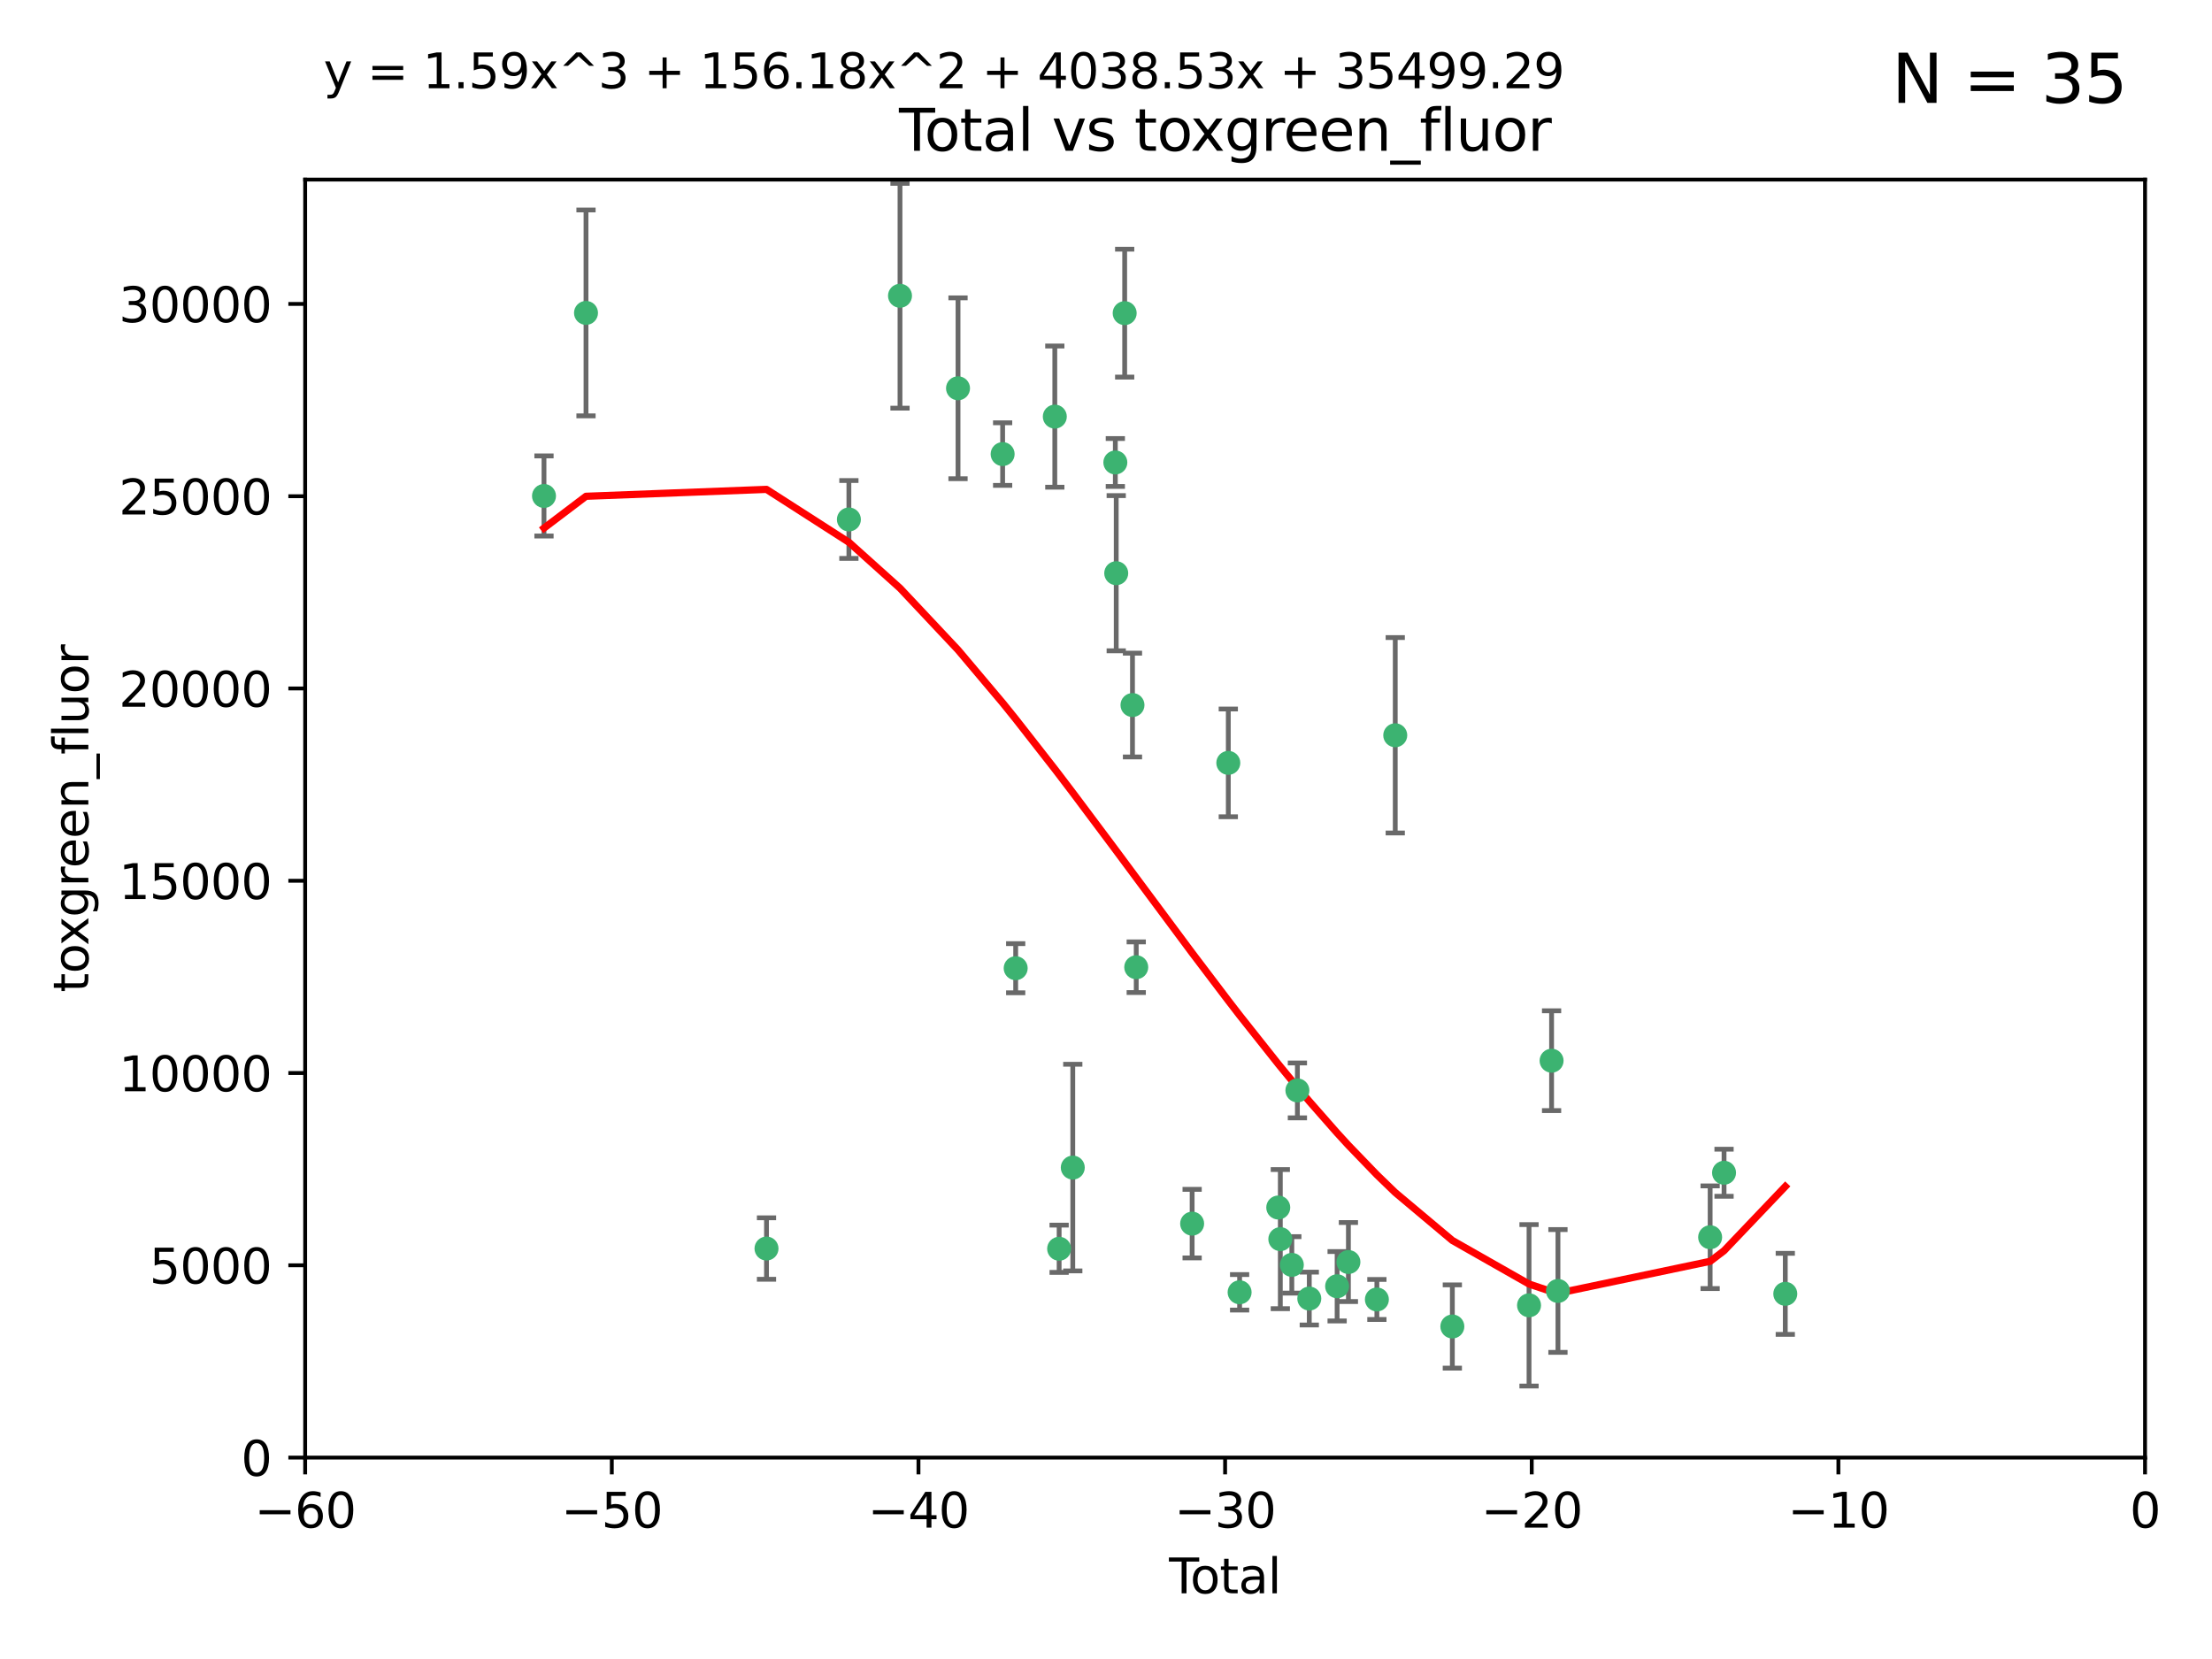 <?xml version="1.0" encoding="utf-8" standalone="no"?>
<!DOCTYPE svg PUBLIC "-//W3C//DTD SVG 1.1//EN"
  "http://www.w3.org/Graphics/SVG/1.1/DTD/svg11.dtd">
<svg xmlns:xlink="http://www.w3.org/1999/xlink" width="460.8pt" height="345.6pt" viewBox="0 0 460.8 345.6" xmlns="http://www.w3.org/2000/svg" version="1.1">
 <defs>
  <style type="text/css">*{stroke-linejoin: round; stroke-linecap: butt}</style>
 </defs>
 <g id="figure_1">
  <g id="patch_1">
   <path d="M 0 345.6 
L 460.8 345.6 
L 460.8 0 
L 0 0 
z
" style="fill: #ffffff"/>
  </g>
  <g id="axes_1">
   <g id="patch_2">
    <path d="M 63.571 303.64 
L 446.85 303.64 
L 446.85 37.411 
L 63.571 37.411 
z
" style="fill: #ffffff"/>
   </g>
   <g id="PathCollection_1">
    <defs>
     <path id="ma58ee7ece5" d="M 0 1.118 
C 0.297 1.118 0.581 1 0.791 0.791 
C 1 0.581 1.118 0.297 1.118 0 
C 1.118 -0.297 1 -0.581 0.791 -0.791 
C 0.581 -1 0.297 -1.118 0 -1.118 
C -0.297 -1.118 -0.581 -1 -0.791 -0.791 
C -1 -0.581 -1.118 -0.297 -1.118 0 
C -1.118 0.297 -1 0.581 -0.791 0.791 
C -0.581 1 -0.297 1.118 0 1.118 
z
" style="stroke: #3cb371"/>
    </defs>
    <g clip-path="url(#p5276a5c601)">
     <use xlink:href="#ma58ee7ece5" x="113.324" y="103.319" style="fill: #3cb371; stroke: #3cb371"/>
     <use xlink:href="#ma58ee7ece5" x="122.075" y="65.184" style="fill: #3cb371; stroke: #3cb371"/>
     <use xlink:href="#ma58ee7ece5" x="159.676" y="260.094" style="fill: #3cb371; stroke: #3cb371"/>
     <use xlink:href="#ma58ee7ece5" x="176.84" y="108.214" style="fill: #3cb371; stroke: #3cb371"/>
     <use xlink:href="#ma58ee7ece5" x="187.487" y="61.614" style="fill: #3cb371; stroke: #3cb371"/>
     <use xlink:href="#ma58ee7ece5" x="199.574" y="80.887" style="fill: #3cb371; stroke: #3cb371"/>
     <use xlink:href="#ma58ee7ece5" x="208.867" y="94.593" style="fill: #3cb371; stroke: #3cb371"/>
     <use xlink:href="#ma58ee7ece5" x="211.585" y="201.695" style="fill: #3cb371; stroke: #3cb371"/>
     <use xlink:href="#ma58ee7ece5" x="219.736" y="86.787" style="fill: #3cb371; stroke: #3cb371"/>
     <use xlink:href="#ma58ee7ece5" x="220.638" y="260.14" style="fill: #3cb371; stroke: #3cb371"/>
     <use xlink:href="#ma58ee7ece5" x="223.48" y="243.228" style="fill: #3cb371; stroke: #3cb371"/>
     <use xlink:href="#ma58ee7ece5" x="232.345" y="96.341" style="fill: #3cb371; stroke: #3cb371"/>
     <use xlink:href="#ma58ee7ece5" x="232.53" y="119.409" style="fill: #3cb371; stroke: #3cb371"/>
     <use xlink:href="#ma58ee7ece5" x="234.291" y="65.233" style="fill: #3cb371; stroke: #3cb371"/>
     <use xlink:href="#ma58ee7ece5" x="235.917" y="146.874" style="fill: #3cb371; stroke: #3cb371"/>
     <use xlink:href="#ma58ee7ece5" x="236.699" y="201.487" style="fill: #3cb371; stroke: #3cb371"/>
     <use xlink:href="#ma58ee7ece5" x="248.343" y="254.906" style="fill: #3cb371; stroke: #3cb371"/>
     <use xlink:href="#ma58ee7ece5" x="255.878" y="158.921" style="fill: #3cb371; stroke: #3cb371"/>
     <use xlink:href="#ma58ee7ece5" x="258.233" y="269.209" style="fill: #3cb371; stroke: #3cb371"/>
     <use xlink:href="#ma58ee7ece5" x="266.284" y="251.547" style="fill: #3cb371; stroke: #3cb371"/>
     <use xlink:href="#ma58ee7ece5" x="266.715" y="258.133" style="fill: #3cb371; stroke: #3cb371"/>
     <use xlink:href="#ma58ee7ece5" x="269.11" y="263.497" style="fill: #3cb371; stroke: #3cb371"/>
     <use xlink:href="#ma58ee7ece5" x="270.272" y="227.152" style="fill: #3cb371; stroke: #3cb371"/>
     <use xlink:href="#ma58ee7ece5" x="272.749" y="270.514" style="fill: #3cb371; stroke: #3cb371"/>
     <use xlink:href="#ma58ee7ece5" x="278.547" y="267.951" style="fill: #3cb371; stroke: #3cb371"/>
     <use xlink:href="#ma58ee7ece5" x="280.898" y="262.903" style="fill: #3cb371; stroke: #3cb371"/>
     <use xlink:href="#ma58ee7ece5" x="286.83" y="270.703" style="fill: #3cb371; stroke: #3cb371"/>
     <use xlink:href="#ma58ee7ece5" x="290.656" y="153.171" style="fill: #3cb371; stroke: #3cb371"/>
     <use xlink:href="#ma58ee7ece5" x="302.549" y="276.333" style="fill: #3cb371; stroke: #3cb371"/>
     <use xlink:href="#ma58ee7ece5" x="318.526" y="271.92" style="fill: #3cb371; stroke: #3cb371"/>
     <use xlink:href="#ma58ee7ece5" x="323.223" y="220.964" style="fill: #3cb371; stroke: #3cb371"/>
     <use xlink:href="#ma58ee7ece5" x="324.55" y="268.93" style="fill: #3cb371; stroke: #3cb371"/>
     <use xlink:href="#ma58ee7ece5" x="356.254" y="257.738" style="fill: #3cb371; stroke: #3cb371"/>
     <use xlink:href="#ma58ee7ece5" x="359.15" y="244.305" style="fill: #3cb371; stroke: #3cb371"/>
     <use xlink:href="#ma58ee7ece5" x="371.908" y="269.529" style="fill: #3cb371; stroke: #3cb371"/>
    </g>
   </g>
   <g id="matplotlib.axis_1">
    <g id="xtick_1">
     <g id="line2d_1">
      <defs>
       <path id="me56bef4220" d="M 0 0 
L 0 3.5 
" style="stroke: #000000; stroke-width: 0.8"/>
      </defs>
      <g>
       <use xlink:href="#me56bef4220" x="63.571" y="303.64" style="stroke: #000000; stroke-width: 0.8"/>
      </g>
     </g>
     <g id="text_1">
      <!-- −60 -->
      <g transform="translate(53.019 318.238)scale(0.1 -0.1)">
       <defs>
        <path id="DejaVuSans-2212" d="M 678 2272 
L 4684 2272 
L 4684 1741 
L 678 1741 
L 678 2272 
z
" transform="scale(0.016)"/>
        <path id="DejaVuSans-36" d="M 2113 2584 
Q 1688 2584 1439 2293 
Q 1191 2003 1191 1497 
Q 1191 994 1439 701 
Q 1688 409 2113 409 
Q 2538 409 2786 701 
Q 3034 994 3034 1497 
Q 3034 2003 2786 2293 
Q 2538 2584 2113 2584 
z
M 3366 4563 
L 3366 3988 
Q 3128 4100 2886 4159 
Q 2644 4219 2406 4219 
Q 1781 4219 1451 3797 
Q 1122 3375 1075 2522 
Q 1259 2794 1537 2939 
Q 1816 3084 2150 3084 
Q 2853 3084 3261 2657 
Q 3669 2231 3669 1497 
Q 3669 778 3244 343 
Q 2819 -91 2113 -91 
Q 1303 -91 875 529 
Q 447 1150 447 2328 
Q 447 3434 972 4092 
Q 1497 4750 2381 4750 
Q 2619 4750 2861 4703 
Q 3103 4656 3366 4563 
z
" transform="scale(0.016)"/>
        <path id="DejaVuSans-30" d="M 2034 4250 
Q 1547 4250 1301 3770 
Q 1056 3291 1056 2328 
Q 1056 1369 1301 889 
Q 1547 409 2034 409 
Q 2525 409 2770 889 
Q 3016 1369 3016 2328 
Q 3016 3291 2770 3770 
Q 2525 4250 2034 4250 
z
M 2034 4750 
Q 2819 4750 3233 4129 
Q 3647 3509 3647 2328 
Q 3647 1150 3233 529 
Q 2819 -91 2034 -91 
Q 1250 -91 836 529 
Q 422 1150 422 2328 
Q 422 3509 836 4129 
Q 1250 4750 2034 4750 
z
" transform="scale(0.016)"/>
       </defs>
       <use xlink:href="#DejaVuSans-2212"/>
       <use xlink:href="#DejaVuSans-36" x="83.789"/>
       <use xlink:href="#DejaVuSans-30" x="147.412"/>
      </g>
     </g>
    </g>
    <g id="xtick_2">
     <g id="line2d_2">
      <g>
       <use xlink:href="#me56bef4220" x="127.451" y="303.64" style="stroke: #000000; stroke-width: 0.8"/>
      </g>
     </g>
     <g id="text_2">
      <!-- −50 -->
      <g transform="translate(116.899 318.238)scale(0.1 -0.1)">
       <defs>
        <path id="DejaVuSans-35" d="M 691 4666 
L 3169 4666 
L 3169 4134 
L 1269 4134 
L 1269 2991 
Q 1406 3038 1543 3061 
Q 1681 3084 1819 3084 
Q 2600 3084 3056 2656 
Q 3513 2228 3513 1497 
Q 3513 744 3044 326 
Q 2575 -91 1722 -91 
Q 1428 -91 1123 -41 
Q 819 9 494 109 
L 494 744 
Q 775 591 1075 516 
Q 1375 441 1709 441 
Q 2250 441 2565 725 
Q 2881 1009 2881 1497 
Q 2881 1984 2565 2268 
Q 2250 2553 1709 2553 
Q 1456 2553 1204 2497 
Q 953 2441 691 2322 
L 691 4666 
z
" transform="scale(0.016)"/>
       </defs>
       <use xlink:href="#DejaVuSans-2212"/>
       <use xlink:href="#DejaVuSans-35" x="83.789"/>
       <use xlink:href="#DejaVuSans-30" x="147.412"/>
      </g>
     </g>
    </g>
    <g id="xtick_3">
     <g id="line2d_3">
      <g>
       <use xlink:href="#me56bef4220" x="191.331" y="303.64" style="stroke: #000000; stroke-width: 0.8"/>
      </g>
     </g>
     <g id="text_3">
      <!-- −40 -->
      <g transform="translate(180.778 318.238)scale(0.1 -0.1)">
       <defs>
        <path id="DejaVuSans-34" d="M 2419 4116 
L 825 1625 
L 2419 1625 
L 2419 4116 
z
M 2253 4666 
L 3047 4666 
L 3047 1625 
L 3713 1625 
L 3713 1100 
L 3047 1100 
L 3047 0 
L 2419 0 
L 2419 1100 
L 313 1100 
L 313 1709 
L 2253 4666 
z
" transform="scale(0.016)"/>
       </defs>
       <use xlink:href="#DejaVuSans-2212"/>
       <use xlink:href="#DejaVuSans-34" x="83.789"/>
       <use xlink:href="#DejaVuSans-30" x="147.412"/>
      </g>
     </g>
    </g>
    <g id="xtick_4">
     <g id="line2d_4">
      <g>
       <use xlink:href="#me56bef4220" x="255.211" y="303.64" style="stroke: #000000; stroke-width: 0.8"/>
      </g>
     </g>
     <g id="text_4">
      <!-- −30 -->
      <g transform="translate(244.658 318.238)scale(0.1 -0.1)">
       <defs>
        <path id="DejaVuSans-33" d="M 2597 2516 
Q 3050 2419 3304 2112 
Q 3559 1806 3559 1356 
Q 3559 666 3084 287 
Q 2609 -91 1734 -91 
Q 1441 -91 1130 -33 
Q 819 25 488 141 
L 488 750 
Q 750 597 1062 519 
Q 1375 441 1716 441 
Q 2309 441 2620 675 
Q 2931 909 2931 1356 
Q 2931 1769 2642 2001 
Q 2353 2234 1838 2234 
L 1294 2234 
L 1294 2753 
L 1863 2753 
Q 2328 2753 2575 2939 
Q 2822 3125 2822 3475 
Q 2822 3834 2567 4026 
Q 2313 4219 1838 4219 
Q 1578 4219 1281 4162 
Q 984 4106 628 3988 
L 628 4550 
Q 988 4650 1302 4700 
Q 1616 4750 1894 4750 
Q 2613 4750 3031 4423 
Q 3450 4097 3450 3541 
Q 3450 3153 3228 2886 
Q 3006 2619 2597 2516 
z
" transform="scale(0.016)"/>
       </defs>
       <use xlink:href="#DejaVuSans-2212"/>
       <use xlink:href="#DejaVuSans-33" x="83.789"/>
       <use xlink:href="#DejaVuSans-30" x="147.412"/>
      </g>
     </g>
    </g>
    <g id="xtick_5">
     <g id="line2d_5">
      <g>
       <use xlink:href="#me56bef4220" x="319.09" y="303.64" style="stroke: #000000; stroke-width: 0.8"/>
      </g>
     </g>
     <g id="text_5">
      <!-- −20 -->
      <g transform="translate(308.538 318.238)scale(0.1 -0.1)">
       <defs>
        <path id="DejaVuSans-32" d="M 1228 531 
L 3431 531 
L 3431 0 
L 469 0 
L 469 531 
Q 828 903 1448 1529 
Q 2069 2156 2228 2338 
Q 2531 2678 2651 2914 
Q 2772 3150 2772 3378 
Q 2772 3750 2511 3984 
Q 2250 4219 1831 4219 
Q 1534 4219 1204 4116 
Q 875 4013 500 3803 
L 500 4441 
Q 881 4594 1212 4672 
Q 1544 4750 1819 4750 
Q 2544 4750 2975 4387 
Q 3406 4025 3406 3419 
Q 3406 3131 3298 2873 
Q 3191 2616 2906 2266 
Q 2828 2175 2409 1742 
Q 1991 1309 1228 531 
z
" transform="scale(0.016)"/>
       </defs>
       <use xlink:href="#DejaVuSans-2212"/>
       <use xlink:href="#DejaVuSans-32" x="83.789"/>
       <use xlink:href="#DejaVuSans-30" x="147.412"/>
      </g>
     </g>
    </g>
    <g id="xtick_6">
     <g id="line2d_6">
      <g>
       <use xlink:href="#me56bef4220" x="382.97" y="303.64" style="stroke: #000000; stroke-width: 0.8"/>
      </g>
     </g>
     <g id="text_6">
      <!-- −10 -->
      <g transform="translate(372.418 318.238)scale(0.1 -0.1)">
       <defs>
        <path id="DejaVuSans-31" d="M 794 531 
L 1825 531 
L 1825 4091 
L 703 3866 
L 703 4441 
L 1819 4666 
L 2450 4666 
L 2450 531 
L 3481 531 
L 3481 0 
L 794 0 
L 794 531 
z
" transform="scale(0.016)"/>
       </defs>
       <use xlink:href="#DejaVuSans-2212"/>
       <use xlink:href="#DejaVuSans-31" x="83.789"/>
       <use xlink:href="#DejaVuSans-30" x="147.412"/>
      </g>
     </g>
    </g>
    <g id="xtick_7">
     <g id="line2d_7">
      <g>
       <use xlink:href="#me56bef4220" x="446.85" y="303.64" style="stroke: #000000; stroke-width: 0.8"/>
      </g>
     </g>
     <g id="text_7">
      <!-- 0 -->
      <g transform="translate(443.669 318.238)scale(0.1 -0.1)">
       <use xlink:href="#DejaVuSans-30"/>
      </g>
     </g>
    </g>
    <g id="text_8">
     <!-- Total -->
     <g transform="translate(243.534 331.917)scale(0.1 -0.1)">
      <defs>
       <path id="DejaVuSans-54" d="M -19 4666 
L 3928 4666 
L 3928 4134 
L 2272 4134 
L 2272 0 
L 1638 0 
L 1638 4134 
L -19 4134 
L -19 4666 
z
" transform="scale(0.016)"/>
       <path id="DejaVuSans-6f" d="M 1959 3097 
Q 1497 3097 1228 2736 
Q 959 2375 959 1747 
Q 959 1119 1226 758 
Q 1494 397 1959 397 
Q 2419 397 2687 759 
Q 2956 1122 2956 1747 
Q 2956 2369 2687 2733 
Q 2419 3097 1959 3097 
z
M 1959 3584 
Q 2709 3584 3137 3096 
Q 3566 2609 3566 1747 
Q 3566 888 3137 398 
Q 2709 -91 1959 -91 
Q 1206 -91 779 398 
Q 353 888 353 1747 
Q 353 2609 779 3096 
Q 1206 3584 1959 3584 
z
" transform="scale(0.016)"/>
       <path id="DejaVuSans-74" d="M 1172 4494 
L 1172 3500 
L 2356 3500 
L 2356 3053 
L 1172 3053 
L 1172 1153 
Q 1172 725 1289 603 
Q 1406 481 1766 481 
L 2356 481 
L 2356 0 
L 1766 0 
Q 1100 0 847 248 
Q 594 497 594 1153 
L 594 3053 
L 172 3053 
L 172 3500 
L 594 3500 
L 594 4494 
L 1172 4494 
z
" transform="scale(0.016)"/>
       <path id="DejaVuSans-61" d="M 2194 1759 
Q 1497 1759 1228 1600 
Q 959 1441 959 1056 
Q 959 750 1161 570 
Q 1363 391 1709 391 
Q 2188 391 2477 730 
Q 2766 1069 2766 1631 
L 2766 1759 
L 2194 1759 
z
M 3341 1997 
L 3341 0 
L 2766 0 
L 2766 531 
Q 2569 213 2275 61 
Q 1981 -91 1556 -91 
Q 1019 -91 701 211 
Q 384 513 384 1019 
Q 384 1609 779 1909 
Q 1175 2209 1959 2209 
L 2766 2209 
L 2766 2266 
Q 2766 2663 2505 2880 
Q 2244 3097 1772 3097 
Q 1472 3097 1187 3025 
Q 903 2953 641 2809 
L 641 3341 
Q 956 3463 1253 3523 
Q 1550 3584 1831 3584 
Q 2591 3584 2966 3190 
Q 3341 2797 3341 1997 
z
" transform="scale(0.016)"/>
       <path id="DejaVuSans-6c" d="M 603 4863 
L 1178 4863 
L 1178 0 
L 603 0 
L 603 4863 
z
" transform="scale(0.016)"/>
      </defs>
      <use xlink:href="#DejaVuSans-54"/>
      <use xlink:href="#DejaVuSans-6f" x="44.084"/>
      <use xlink:href="#DejaVuSans-74" x="105.266"/>
      <use xlink:href="#DejaVuSans-61" x="144.475"/>
      <use xlink:href="#DejaVuSans-6c" x="205.754"/>
     </g>
    </g>
   </g>
   <g id="matplotlib.axis_2">
    <g id="ytick_1">
     <g id="line2d_8">
      <defs>
       <path id="m4e49fb7f54" d="M 0 0 
L -3.5 0 
" style="stroke: #000000; stroke-width: 0.8"/>
      </defs>
      <g>
       <use xlink:href="#m4e49fb7f54" x="63.571" y="303.64" style="stroke: #000000; stroke-width: 0.8"/>
      </g>
     </g>
     <g id="text_9">
      <!-- 0 -->
      <g transform="translate(50.209 307.439)scale(0.1 -0.1)">
       <use xlink:href="#DejaVuSans-30"/>
      </g>
     </g>
    </g>
    <g id="ytick_2">
     <g id="line2d_9">
      <g>
       <use xlink:href="#m4e49fb7f54" x="63.571" y="263.586" style="stroke: #000000; stroke-width: 0.8"/>
      </g>
     </g>
     <g id="text_10">
      <!-- 5000 -->
      <g transform="translate(31.121 267.385)scale(0.1 -0.1)">
       <use xlink:href="#DejaVuSans-35"/>
       <use xlink:href="#DejaVuSans-30" x="63.623"/>
       <use xlink:href="#DejaVuSans-30" x="127.246"/>
       <use xlink:href="#DejaVuSans-30" x="190.869"/>
      </g>
     </g>
    </g>
    <g id="ytick_3">
     <g id="line2d_10">
      <g>
       <use xlink:href="#m4e49fb7f54" x="63.571" y="223.532" style="stroke: #000000; stroke-width: 0.8"/>
      </g>
     </g>
     <g id="text_11">
      <!-- 10000 -->
      <g transform="translate(24.759 227.331)scale(0.1 -0.1)">
       <use xlink:href="#DejaVuSans-31"/>
       <use xlink:href="#DejaVuSans-30" x="63.623"/>
       <use xlink:href="#DejaVuSans-30" x="127.246"/>
       <use xlink:href="#DejaVuSans-30" x="190.869"/>
       <use xlink:href="#DejaVuSans-30" x="254.492"/>
      </g>
     </g>
    </g>
    <g id="ytick_4">
     <g id="line2d_11">
      <g>
       <use xlink:href="#m4e49fb7f54" x="63.571" y="183.478" style="stroke: #000000; stroke-width: 0.8"/>
      </g>
     </g>
     <g id="text_12">
      <!-- 15000 -->
      <g transform="translate(24.759 187.278)scale(0.1 -0.1)">
       <use xlink:href="#DejaVuSans-31"/>
       <use xlink:href="#DejaVuSans-35" x="63.623"/>
       <use xlink:href="#DejaVuSans-30" x="127.246"/>
       <use xlink:href="#DejaVuSans-30" x="190.869"/>
       <use xlink:href="#DejaVuSans-30" x="254.492"/>
      </g>
     </g>
    </g>
    <g id="ytick_5">
     <g id="line2d_12">
      <g>
       <use xlink:href="#m4e49fb7f54" x="63.571" y="143.424" style="stroke: #000000; stroke-width: 0.8"/>
      </g>
     </g>
     <g id="text_13">
      <!-- 20000 -->
      <g transform="translate(24.759 147.224)scale(0.1 -0.1)">
       <use xlink:href="#DejaVuSans-32"/>
       <use xlink:href="#DejaVuSans-30" x="63.623"/>
       <use xlink:href="#DejaVuSans-30" x="127.246"/>
       <use xlink:href="#DejaVuSans-30" x="190.869"/>
       <use xlink:href="#DejaVuSans-30" x="254.492"/>
      </g>
     </g>
    </g>
    <g id="ytick_6">
     <g id="line2d_13">
      <g>
       <use xlink:href="#m4e49fb7f54" x="63.571" y="103.371" style="stroke: #000000; stroke-width: 0.8"/>
      </g>
     </g>
     <g id="text_14">
      <!-- 25000 -->
      <g transform="translate(24.759 107.17)scale(0.1 -0.1)">
       <use xlink:href="#DejaVuSans-32"/>
       <use xlink:href="#DejaVuSans-35" x="63.623"/>
       <use xlink:href="#DejaVuSans-30" x="127.246"/>
       <use xlink:href="#DejaVuSans-30" x="190.869"/>
       <use xlink:href="#DejaVuSans-30" x="254.492"/>
      </g>
     </g>
    </g>
    <g id="ytick_7">
     <g id="line2d_14">
      <g>
       <use xlink:href="#m4e49fb7f54" x="63.571" y="63.317" style="stroke: #000000; stroke-width: 0.8"/>
      </g>
     </g>
     <g id="text_15">
      <!-- 30000 -->
      <g transform="translate(24.759 67.116)scale(0.1 -0.1)">
       <use xlink:href="#DejaVuSans-33"/>
       <use xlink:href="#DejaVuSans-30" x="63.623"/>
       <use xlink:href="#DejaVuSans-30" x="127.246"/>
       <use xlink:href="#DejaVuSans-30" x="190.869"/>
       <use xlink:href="#DejaVuSans-30" x="254.492"/>
      </g>
     </g>
    </g>
    <g id="text_16">
     <!-- toxgreen_fluor -->
     <g transform="translate(18.401 206.72)rotate(-90)scale(0.1 -0.1)">
      <defs>
       <path id="DejaVuSans-78" d="M 3513 3500 
L 2247 1797 
L 3578 0 
L 2900 0 
L 1881 1375 
L 863 0 
L 184 0 
L 1544 1831 
L 300 3500 
L 978 3500 
L 1906 2253 
L 2834 3500 
L 3513 3500 
z
" transform="scale(0.016)"/>
       <path id="DejaVuSans-67" d="M 2906 1791 
Q 2906 2416 2648 2759 
Q 2391 3103 1925 3103 
Q 1463 3103 1205 2759 
Q 947 2416 947 1791 
Q 947 1169 1205 825 
Q 1463 481 1925 481 
Q 2391 481 2648 825 
Q 2906 1169 2906 1791 
z
M 3481 434 
Q 3481 -459 3084 -895 
Q 2688 -1331 1869 -1331 
Q 1566 -1331 1297 -1286 
Q 1028 -1241 775 -1147 
L 775 -588 
Q 1028 -725 1275 -790 
Q 1522 -856 1778 -856 
Q 2344 -856 2625 -561 
Q 2906 -266 2906 331 
L 2906 616 
Q 2728 306 2450 153 
Q 2172 0 1784 0 
Q 1141 0 747 490 
Q 353 981 353 1791 
Q 353 2603 747 3093 
Q 1141 3584 1784 3584 
Q 2172 3584 2450 3431 
Q 2728 3278 2906 2969 
L 2906 3500 
L 3481 3500 
L 3481 434 
z
" transform="scale(0.016)"/>
       <path id="DejaVuSans-72" d="M 2631 2963 
Q 2534 3019 2420 3045 
Q 2306 3072 2169 3072 
Q 1681 3072 1420 2755 
Q 1159 2438 1159 1844 
L 1159 0 
L 581 0 
L 581 3500 
L 1159 3500 
L 1159 2956 
Q 1341 3275 1631 3429 
Q 1922 3584 2338 3584 
Q 2397 3584 2469 3576 
Q 2541 3569 2628 3553 
L 2631 2963 
z
" transform="scale(0.016)"/>
       <path id="DejaVuSans-65" d="M 3597 1894 
L 3597 1613 
L 953 1613 
Q 991 1019 1311 708 
Q 1631 397 2203 397 
Q 2534 397 2845 478 
Q 3156 559 3463 722 
L 3463 178 
Q 3153 47 2828 -22 
Q 2503 -91 2169 -91 
Q 1331 -91 842 396 
Q 353 884 353 1716 
Q 353 2575 817 3079 
Q 1281 3584 2069 3584 
Q 2775 3584 3186 3129 
Q 3597 2675 3597 1894 
z
M 3022 2063 
Q 3016 2534 2758 2815 
Q 2500 3097 2075 3097 
Q 1594 3097 1305 2825 
Q 1016 2553 972 2059 
L 3022 2063 
z
" transform="scale(0.016)"/>
       <path id="DejaVuSans-6e" d="M 3513 2113 
L 3513 0 
L 2938 0 
L 2938 2094 
Q 2938 2591 2744 2837 
Q 2550 3084 2163 3084 
Q 1697 3084 1428 2787 
Q 1159 2491 1159 1978 
L 1159 0 
L 581 0 
L 581 3500 
L 1159 3500 
L 1159 2956 
Q 1366 3272 1645 3428 
Q 1925 3584 2291 3584 
Q 2894 3584 3203 3211 
Q 3513 2838 3513 2113 
z
" transform="scale(0.016)"/>
       <path id="DejaVuSans-5f" d="M 3263 -1063 
L 3263 -1509 
L -63 -1509 
L -63 -1063 
L 3263 -1063 
z
" transform="scale(0.016)"/>
       <path id="DejaVuSans-66" d="M 2375 4863 
L 2375 4384 
L 1825 4384 
Q 1516 4384 1395 4259 
Q 1275 4134 1275 3809 
L 1275 3500 
L 2222 3500 
L 2222 3053 
L 1275 3053 
L 1275 0 
L 697 0 
L 697 3053 
L 147 3053 
L 147 3500 
L 697 3500 
L 697 3744 
Q 697 4328 969 4595 
Q 1241 4863 1831 4863 
L 2375 4863 
z
" transform="scale(0.016)"/>
       <path id="DejaVuSans-75" d="M 544 1381 
L 544 3500 
L 1119 3500 
L 1119 1403 
Q 1119 906 1312 657 
Q 1506 409 1894 409 
Q 2359 409 2629 706 
Q 2900 1003 2900 1516 
L 2900 3500 
L 3475 3500 
L 3475 0 
L 2900 0 
L 2900 538 
Q 2691 219 2414 64 
Q 2138 -91 1772 -91 
Q 1169 -91 856 284 
Q 544 659 544 1381 
z
M 1991 3584 
L 1991 3584 
z
" transform="scale(0.016)"/>
      </defs>
      <use xlink:href="#DejaVuSans-74"/>
      <use xlink:href="#DejaVuSans-6f" x="39.209"/>
      <use xlink:href="#DejaVuSans-78" x="97.266"/>
      <use xlink:href="#DejaVuSans-67" x="156.445"/>
      <use xlink:href="#DejaVuSans-72" x="219.922"/>
      <use xlink:href="#DejaVuSans-65" x="258.785"/>
      <use xlink:href="#DejaVuSans-65" x="320.309"/>
      <use xlink:href="#DejaVuSans-6e" x="381.832"/>
      <use xlink:href="#DejaVuSans-5f" x="445.211"/>
      <use xlink:href="#DejaVuSans-66" x="495.211"/>
      <use xlink:href="#DejaVuSans-6c" x="530.416"/>
      <use xlink:href="#DejaVuSans-75" x="558.199"/>
      <use xlink:href="#DejaVuSans-6f" x="621.578"/>
      <use xlink:href="#DejaVuSans-72" x="682.76"/>
     </g>
    </g>
   </g>
   <g id="LineCollection_1">
    <path d="M 113.324 111.662 
L 113.324 94.976 
" clip-path="url(#p5276a5c601)" style="fill: none; stroke: #696969"/>
    <path d="M 122.075 86.629 
L 122.075 43.739 
" clip-path="url(#p5276a5c601)" style="fill: none; stroke: #696969"/>
    <path d="M 159.676 266.497 
L 159.676 253.692 
" clip-path="url(#p5276a5c601)" style="fill: none; stroke: #696969"/>
    <path d="M 176.84 116.326 
L 176.84 100.101 
" clip-path="url(#p5276a5c601)" style="fill: none; stroke: #696969"/>
    <path d="M 187.487 85.029 
L 187.487 38.199 
" clip-path="url(#p5276a5c601)" style="fill: none; stroke: #696969"/>
    <path d="M 199.574 99.727 
L 199.574 62.047 
" clip-path="url(#p5276a5c601)" style="fill: none; stroke: #696969"/>
    <path d="M 208.867 101.108 
L 208.867 88.078 
" clip-path="url(#p5276a5c601)" style="fill: none; stroke: #696969"/>
    <path d="M 211.585 206.809 
L 211.585 196.58 
" clip-path="url(#p5276a5c601)" style="fill: none; stroke: #696969"/>
    <path d="M 219.736 101.495 
L 219.736 72.08 
" clip-path="url(#p5276a5c601)" style="fill: none; stroke: #696969"/>
    <path d="M 220.638 265.065 
L 220.638 255.214 
" clip-path="url(#p5276a5c601)" style="fill: none; stroke: #696969"/>
    <path d="M 223.48 264.748 
L 223.48 221.708 
" clip-path="url(#p5276a5c601)" style="fill: none; stroke: #696969"/>
    <path d="M 232.345 101.329 
L 232.345 91.353 
" clip-path="url(#p5276a5c601)" style="fill: none; stroke: #696969"/>
    <path d="M 232.53 135.574 
L 232.53 103.243 
" clip-path="url(#p5276a5c601)" style="fill: none; stroke: #696969"/>
    <path d="M 234.291 78.556 
L 234.291 51.911 
" clip-path="url(#p5276a5c601)" style="fill: none; stroke: #696969"/>
    <path d="M 235.917 157.684 
L 235.917 136.065 
" clip-path="url(#p5276a5c601)" style="fill: none; stroke: #696969"/>
    <path d="M 236.699 206.761 
L 236.699 196.213 
" clip-path="url(#p5276a5c601)" style="fill: none; stroke: #696969"/>
    <path d="M 248.343 262.048 
L 248.343 247.764 
" clip-path="url(#p5276a5c601)" style="fill: none; stroke: #696969"/>
    <path d="M 255.878 170.147 
L 255.878 147.694 
" clip-path="url(#p5276a5c601)" style="fill: none; stroke: #696969"/>
    <path d="M 258.233 272.908 
L 258.233 265.511 
" clip-path="url(#p5276a5c601)" style="fill: none; stroke: #696969"/>
    <path d="M 266.284 252.228 
L 266.284 250.867 
" clip-path="url(#p5276a5c601)" style="fill: none; stroke: #696969"/>
    <path d="M 266.715 272.621 
L 266.715 243.644 
" clip-path="url(#p5276a5c601)" style="fill: none; stroke: #696969"/>
    <path d="M 269.11 269.377 
L 269.11 257.616 
" clip-path="url(#p5276a5c601)" style="fill: none; stroke: #696969"/>
    <path d="M 270.272 232.87 
L 270.272 221.434 
" clip-path="url(#p5276a5c601)" style="fill: none; stroke: #696969"/>
    <path d="M 272.749 276.02 
L 272.749 265.008 
" clip-path="url(#p5276a5c601)" style="fill: none; stroke: #696969"/>
    <path d="M 278.547 275.179 
L 278.547 260.723 
" clip-path="url(#p5276a5c601)" style="fill: none; stroke: #696969"/>
    <path d="M 280.898 271.133 
L 280.898 254.673 
" clip-path="url(#p5276a5c601)" style="fill: none; stroke: #696969"/>
    <path d="M 286.83 274.871 
L 286.83 266.536 
" clip-path="url(#p5276a5c601)" style="fill: none; stroke: #696969"/>
    <path d="M 290.656 173.526 
L 290.656 132.815 
" clip-path="url(#p5276a5c601)" style="fill: none; stroke: #696969"/>
    <path d="M 302.549 285.006 
L 302.549 267.659 
" clip-path="url(#p5276a5c601)" style="fill: none; stroke: #696969"/>
    <path d="M 318.526 288.737 
L 318.526 255.103 
" clip-path="url(#p5276a5c601)" style="fill: none; stroke: #696969"/>
    <path d="M 323.223 231.359 
L 323.223 210.569 
" clip-path="url(#p5276a5c601)" style="fill: none; stroke: #696969"/>
    <path d="M 324.55 281.718 
L 324.55 256.142 
" clip-path="url(#p5276a5c601)" style="fill: none; stroke: #696969"/>
    <path d="M 356.254 268.432 
L 356.254 247.045 
" clip-path="url(#p5276a5c601)" style="fill: none; stroke: #696969"/>
    <path d="M 359.15 249.207 
L 359.15 239.402 
" clip-path="url(#p5276a5c601)" style="fill: none; stroke: #696969"/>
    <path d="M 371.908 277.972 
L 371.908 261.086 
" clip-path="url(#p5276a5c601)" style="fill: none; stroke: #696969"/>
   </g>
   <g id="line2d_15">
    <defs>
     <path id="m0ba3fae0fd" d="M 2 0 
L -2 -0 
" style="stroke: #696969"/>
    </defs>
    <g clip-path="url(#p5276a5c601)">
     <use xlink:href="#m0ba3fae0fd" x="113.324" y="111.662" style="fill: #696969; stroke: #696969"/>
     <use xlink:href="#m0ba3fae0fd" x="122.075" y="86.629" style="fill: #696969; stroke: #696969"/>
     <use xlink:href="#m0ba3fae0fd" x="159.676" y="266.497" style="fill: #696969; stroke: #696969"/>
     <use xlink:href="#m0ba3fae0fd" x="176.84" y="116.326" style="fill: #696969; stroke: #696969"/>
     <use xlink:href="#m0ba3fae0fd" x="187.487" y="85.029" style="fill: #696969; stroke: #696969"/>
     <use xlink:href="#m0ba3fae0fd" x="199.574" y="99.727" style="fill: #696969; stroke: #696969"/>
     <use xlink:href="#m0ba3fae0fd" x="208.867" y="101.108" style="fill: #696969; stroke: #696969"/>
     <use xlink:href="#m0ba3fae0fd" x="211.585" y="206.809" style="fill: #696969; stroke: #696969"/>
     <use xlink:href="#m0ba3fae0fd" x="219.736" y="101.495" style="fill: #696969; stroke: #696969"/>
     <use xlink:href="#m0ba3fae0fd" x="220.638" y="265.065" style="fill: #696969; stroke: #696969"/>
     <use xlink:href="#m0ba3fae0fd" x="223.48" y="264.748" style="fill: #696969; stroke: #696969"/>
     <use xlink:href="#m0ba3fae0fd" x="232.345" y="101.329" style="fill: #696969; stroke: #696969"/>
     <use xlink:href="#m0ba3fae0fd" x="232.53" y="135.574" style="fill: #696969; stroke: #696969"/>
     <use xlink:href="#m0ba3fae0fd" x="234.291" y="78.556" style="fill: #696969; stroke: #696969"/>
     <use xlink:href="#m0ba3fae0fd" x="235.917" y="157.684" style="fill: #696969; stroke: #696969"/>
     <use xlink:href="#m0ba3fae0fd" x="236.699" y="206.761" style="fill: #696969; stroke: #696969"/>
     <use xlink:href="#m0ba3fae0fd" x="248.343" y="262.048" style="fill: #696969; stroke: #696969"/>
     <use xlink:href="#m0ba3fae0fd" x="255.878" y="170.147" style="fill: #696969; stroke: #696969"/>
     <use xlink:href="#m0ba3fae0fd" x="258.233" y="272.908" style="fill: #696969; stroke: #696969"/>
     <use xlink:href="#m0ba3fae0fd" x="266.284" y="252.228" style="fill: #696969; stroke: #696969"/>
     <use xlink:href="#m0ba3fae0fd" x="266.715" y="272.621" style="fill: #696969; stroke: #696969"/>
     <use xlink:href="#m0ba3fae0fd" x="269.11" y="269.377" style="fill: #696969; stroke: #696969"/>
     <use xlink:href="#m0ba3fae0fd" x="270.272" y="232.87" style="fill: #696969; stroke: #696969"/>
     <use xlink:href="#m0ba3fae0fd" x="272.749" y="276.02" style="fill: #696969; stroke: #696969"/>
     <use xlink:href="#m0ba3fae0fd" x="278.547" y="275.179" style="fill: #696969; stroke: #696969"/>
     <use xlink:href="#m0ba3fae0fd" x="280.898" y="271.133" style="fill: #696969; stroke: #696969"/>
     <use xlink:href="#m0ba3fae0fd" x="286.83" y="274.871" style="fill: #696969; stroke: #696969"/>
     <use xlink:href="#m0ba3fae0fd" x="290.656" y="173.526" style="fill: #696969; stroke: #696969"/>
     <use xlink:href="#m0ba3fae0fd" x="302.549" y="285.006" style="fill: #696969; stroke: #696969"/>
     <use xlink:href="#m0ba3fae0fd" x="318.526" y="288.737" style="fill: #696969; stroke: #696969"/>
     <use xlink:href="#m0ba3fae0fd" x="323.223" y="231.359" style="fill: #696969; stroke: #696969"/>
     <use xlink:href="#m0ba3fae0fd" x="324.55" y="281.718" style="fill: #696969; stroke: #696969"/>
     <use xlink:href="#m0ba3fae0fd" x="356.254" y="268.432" style="fill: #696969; stroke: #696969"/>
     <use xlink:href="#m0ba3fae0fd" x="359.15" y="249.207" style="fill: #696969; stroke: #696969"/>
     <use xlink:href="#m0ba3fae0fd" x="371.908" y="277.972" style="fill: #696969; stroke: #696969"/>
    </g>
   </g>
   <g id="line2d_16">
    <g clip-path="url(#p5276a5c601)">
     <use xlink:href="#m0ba3fae0fd" x="113.324" y="94.976" style="fill: #696969; stroke: #696969"/>
     <use xlink:href="#m0ba3fae0fd" x="122.075" y="43.739" style="fill: #696969; stroke: #696969"/>
     <use xlink:href="#m0ba3fae0fd" x="159.676" y="253.692" style="fill: #696969; stroke: #696969"/>
     <use xlink:href="#m0ba3fae0fd" x="176.84" y="100.101" style="fill: #696969; stroke: #696969"/>
     <use xlink:href="#m0ba3fae0fd" x="187.487" y="38.199" style="fill: #696969; stroke: #696969"/>
     <use xlink:href="#m0ba3fae0fd" x="199.574" y="62.047" style="fill: #696969; stroke: #696969"/>
     <use xlink:href="#m0ba3fae0fd" x="208.867" y="88.078" style="fill: #696969; stroke: #696969"/>
     <use xlink:href="#m0ba3fae0fd" x="211.585" y="196.58" style="fill: #696969; stroke: #696969"/>
     <use xlink:href="#m0ba3fae0fd" x="219.736" y="72.08" style="fill: #696969; stroke: #696969"/>
     <use xlink:href="#m0ba3fae0fd" x="220.638" y="255.214" style="fill: #696969; stroke: #696969"/>
     <use xlink:href="#m0ba3fae0fd" x="223.48" y="221.708" style="fill: #696969; stroke: #696969"/>
     <use xlink:href="#m0ba3fae0fd" x="232.345" y="91.353" style="fill: #696969; stroke: #696969"/>
     <use xlink:href="#m0ba3fae0fd" x="232.53" y="103.243" style="fill: #696969; stroke: #696969"/>
     <use xlink:href="#m0ba3fae0fd" x="234.291" y="51.911" style="fill: #696969; stroke: #696969"/>
     <use xlink:href="#m0ba3fae0fd" x="235.917" y="136.065" style="fill: #696969; stroke: #696969"/>
     <use xlink:href="#m0ba3fae0fd" x="236.699" y="196.213" style="fill: #696969; stroke: #696969"/>
     <use xlink:href="#m0ba3fae0fd" x="248.343" y="247.764" style="fill: #696969; stroke: #696969"/>
     <use xlink:href="#m0ba3fae0fd" x="255.878" y="147.694" style="fill: #696969; stroke: #696969"/>
     <use xlink:href="#m0ba3fae0fd" x="258.233" y="265.511" style="fill: #696969; stroke: #696969"/>
     <use xlink:href="#m0ba3fae0fd" x="266.284" y="250.867" style="fill: #696969; stroke: #696969"/>
     <use xlink:href="#m0ba3fae0fd" x="266.715" y="243.644" style="fill: #696969; stroke: #696969"/>
     <use xlink:href="#m0ba3fae0fd" x="269.11" y="257.616" style="fill: #696969; stroke: #696969"/>
     <use xlink:href="#m0ba3fae0fd" x="270.272" y="221.434" style="fill: #696969; stroke: #696969"/>
     <use xlink:href="#m0ba3fae0fd" x="272.749" y="265.008" style="fill: #696969; stroke: #696969"/>
     <use xlink:href="#m0ba3fae0fd" x="278.547" y="260.723" style="fill: #696969; stroke: #696969"/>
     <use xlink:href="#m0ba3fae0fd" x="280.898" y="254.673" style="fill: #696969; stroke: #696969"/>
     <use xlink:href="#m0ba3fae0fd" x="286.83" y="266.536" style="fill: #696969; stroke: #696969"/>
     <use xlink:href="#m0ba3fae0fd" x="290.656" y="132.815" style="fill: #696969; stroke: #696969"/>
     <use xlink:href="#m0ba3fae0fd" x="302.549" y="267.659" style="fill: #696969; stroke: #696969"/>
     <use xlink:href="#m0ba3fae0fd" x="318.526" y="255.103" style="fill: #696969; stroke: #696969"/>
     <use xlink:href="#m0ba3fae0fd" x="323.223" y="210.569" style="fill: #696969; stroke: #696969"/>
     <use xlink:href="#m0ba3fae0fd" x="324.55" y="256.142" style="fill: #696969; stroke: #696969"/>
     <use xlink:href="#m0ba3fae0fd" x="356.254" y="247.045" style="fill: #696969; stroke: #696969"/>
     <use xlink:href="#m0ba3fae0fd" x="359.15" y="239.402" style="fill: #696969; stroke: #696969"/>
     <use xlink:href="#m0ba3fae0fd" x="371.908" y="261.086" style="fill: #696969; stroke: #696969"/>
    </g>
   </g>
   <g id="line2d_17">
    <path d="M 113.324 110.013 
L 122.075 103.383 
L 159.676 101.946 
L 176.84 112.965 
L 187.487 122.531 
L 199.574 135.392 
L 208.867 146.414 
L 211.585 149.785 
L 219.736 160.212 
L 220.638 161.389 
L 223.48 165.127 
L 232.345 176.97 
L 232.53 177.219 
L 234.291 179.593 
L 235.917 181.787 
L 236.699 182.842 
L 248.343 198.509 
L 255.878 208.448 
L 258.233 211.499 
L 266.284 221.649 
L 266.715 222.179 
L 269.11 225.091 
L 270.272 226.485 
L 272.749 229.414 
L 278.547 236.014 
L 280.898 238.578 
L 286.83 244.729 
L 290.656 248.429 
L 302.549 258.408 
L 318.526 267.489 
L 323.223 269.061 
L 324.55 269.406 
L 356.254 262.756 
L 359.15 260.548 
L 371.908 247.166 
" clip-path="url(#p5276a5c601)" style="fill: none; stroke: #ff0000; stroke-width: 1.5; stroke-linecap: square"/>
   </g>
   <g id="line2d_18">
    <defs>
     <path id="mbae535b213" d="M 0 2 
C 0.53 2 1.039 1.789 1.414 1.414 
C 1.789 1.039 2 0.53 2 0 
C 2 -0.53 1.789 -1.039 1.414 -1.414 
C 1.039 -1.789 0.53 -2 0 -2 
C -0.53 -2 -1.039 -1.789 -1.414 -1.414 
C -1.789 -1.039 -2 -0.53 -2 0 
C -2 0.53 -1.789 1.039 -1.414 1.414 
C -1.039 1.789 -0.53 2 0 2 
z
" style="stroke: #3cb371"/>
    </defs>
    <g clip-path="url(#p5276a5c601)">
     <use xlink:href="#mbae535b213" x="113.324" y="103.319" style="fill: #3cb371; stroke: #3cb371"/>
     <use xlink:href="#mbae535b213" x="122.075" y="65.184" style="fill: #3cb371; stroke: #3cb371"/>
     <use xlink:href="#mbae535b213" x="159.676" y="260.094" style="fill: #3cb371; stroke: #3cb371"/>
     <use xlink:href="#mbae535b213" x="176.84" y="108.214" style="fill: #3cb371; stroke: #3cb371"/>
     <use xlink:href="#mbae535b213" x="187.487" y="61.614" style="fill: #3cb371; stroke: #3cb371"/>
     <use xlink:href="#mbae535b213" x="199.574" y="80.887" style="fill: #3cb371; stroke: #3cb371"/>
     <use xlink:href="#mbae535b213" x="208.867" y="94.593" style="fill: #3cb371; stroke: #3cb371"/>
     <use xlink:href="#mbae535b213" x="211.585" y="201.695" style="fill: #3cb371; stroke: #3cb371"/>
     <use xlink:href="#mbae535b213" x="219.736" y="86.787" style="fill: #3cb371; stroke: #3cb371"/>
     <use xlink:href="#mbae535b213" x="220.638" y="260.14" style="fill: #3cb371; stroke: #3cb371"/>
     <use xlink:href="#mbae535b213" x="223.48" y="243.228" style="fill: #3cb371; stroke: #3cb371"/>
     <use xlink:href="#mbae535b213" x="232.345" y="96.341" style="fill: #3cb371; stroke: #3cb371"/>
     <use xlink:href="#mbae535b213" x="232.53" y="119.409" style="fill: #3cb371; stroke: #3cb371"/>
     <use xlink:href="#mbae535b213" x="234.291" y="65.233" style="fill: #3cb371; stroke: #3cb371"/>
     <use xlink:href="#mbae535b213" x="235.917" y="146.874" style="fill: #3cb371; stroke: #3cb371"/>
     <use xlink:href="#mbae535b213" x="236.699" y="201.487" style="fill: #3cb371; stroke: #3cb371"/>
     <use xlink:href="#mbae535b213" x="248.343" y="254.906" style="fill: #3cb371; stroke: #3cb371"/>
     <use xlink:href="#mbae535b213" x="255.878" y="158.921" style="fill: #3cb371; stroke: #3cb371"/>
     <use xlink:href="#mbae535b213" x="258.233" y="269.209" style="fill: #3cb371; stroke: #3cb371"/>
     <use xlink:href="#mbae535b213" x="266.284" y="251.547" style="fill: #3cb371; stroke: #3cb371"/>
     <use xlink:href="#mbae535b213" x="266.715" y="258.133" style="fill: #3cb371; stroke: #3cb371"/>
     <use xlink:href="#mbae535b213" x="269.11" y="263.497" style="fill: #3cb371; stroke: #3cb371"/>
     <use xlink:href="#mbae535b213" x="270.272" y="227.152" style="fill: #3cb371; stroke: #3cb371"/>
     <use xlink:href="#mbae535b213" x="272.749" y="270.514" style="fill: #3cb371; stroke: #3cb371"/>
     <use xlink:href="#mbae535b213" x="278.547" y="267.951" style="fill: #3cb371; stroke: #3cb371"/>
     <use xlink:href="#mbae535b213" x="280.898" y="262.903" style="fill: #3cb371; stroke: #3cb371"/>
     <use xlink:href="#mbae535b213" x="286.83" y="270.703" style="fill: #3cb371; stroke: #3cb371"/>
     <use xlink:href="#mbae535b213" x="290.656" y="153.171" style="fill: #3cb371; stroke: #3cb371"/>
     <use xlink:href="#mbae535b213" x="302.549" y="276.333" style="fill: #3cb371; stroke: #3cb371"/>
     <use xlink:href="#mbae535b213" x="318.526" y="271.92" style="fill: #3cb371; stroke: #3cb371"/>
     <use xlink:href="#mbae535b213" x="323.223" y="220.964" style="fill: #3cb371; stroke: #3cb371"/>
     <use xlink:href="#mbae535b213" x="324.55" y="268.93" style="fill: #3cb371; stroke: #3cb371"/>
     <use xlink:href="#mbae535b213" x="356.254" y="257.738" style="fill: #3cb371; stroke: #3cb371"/>
     <use xlink:href="#mbae535b213" x="359.15" y="244.305" style="fill: #3cb371; stroke: #3cb371"/>
     <use xlink:href="#mbae535b213" x="371.908" y="269.529" style="fill: #3cb371; stroke: #3cb371"/>
    </g>
   </g>
   <g id="patch_3">
    <path d="M 63.571 303.64 
L 63.571 37.411 
" style="fill: none; stroke: #000000; stroke-width: 0.8; stroke-linejoin: miter; stroke-linecap: square"/>
   </g>
   <g id="patch_4">
    <path d="M 446.85 303.64 
L 446.85 37.411 
" style="fill: none; stroke: #000000; stroke-width: 0.8; stroke-linejoin: miter; stroke-linecap: square"/>
   </g>
   <g id="patch_5">
    <path d="M 63.571 303.64 
L 446.85 303.64 
" style="fill: none; stroke: #000000; stroke-width: 0.8; stroke-linejoin: miter; stroke-linecap: square"/>
   </g>
   <g id="patch_6">
    <path d="M 63.571 37.411 
L 446.85 37.411 
" style="fill: none; stroke: #000000; stroke-width: 0.8; stroke-linejoin: miter; stroke-linecap: square"/>
   </g>
   <g id="text_17">
    <!-- N = 35 -->
    <g transform="translate(394.098 21.426)scale(0.14 -0.14)">
     <defs>
      <path id="DejaVuSans-4e" d="M 628 4666 
L 1478 4666 
L 3547 763 
L 3547 4666 
L 4159 4666 
L 4159 0 
L 3309 0 
L 1241 3903 
L 1241 0 
L 628 0 
L 628 4666 
z
" transform="scale(0.016)"/>
      <path id="DejaVuSans-20" transform="scale(0.016)"/>
      <path id="DejaVuSans-3d" d="M 678 2906 
L 4684 2906 
L 4684 2381 
L 678 2381 
L 678 2906 
z
M 678 1631 
L 4684 1631 
L 4684 1100 
L 678 1100 
L 678 1631 
z
" transform="scale(0.016)"/>
     </defs>
     <use xlink:href="#DejaVuSans-4e"/>
     <use xlink:href="#DejaVuSans-20" x="74.805"/>
     <use xlink:href="#DejaVuSans-3d" x="106.592"/>
     <use xlink:href="#DejaVuSans-20" x="190.381"/>
     <use xlink:href="#DejaVuSans-33" x="222.168"/>
     <use xlink:href="#DejaVuSans-35" x="285.791"/>
    </g>
   </g>
   <g id="text_18">
    <!-- y = 1.59x^3 + 156.18x^2 + 4038.53x + 35499.29 -->
    <g transform="translate(67.404 18.387)scale(0.1 -0.1)">
     <defs>
      <path id="DejaVuSans-79" d="M 2059 -325 
Q 1816 -950 1584 -1140 
Q 1353 -1331 966 -1331 
L 506 -1331 
L 506 -850 
L 844 -850 
Q 1081 -850 1212 -737 
Q 1344 -625 1503 -206 
L 1606 56 
L 191 3500 
L 800 3500 
L 1894 763 
L 2988 3500 
L 3597 3500 
L 2059 -325 
z
" transform="scale(0.016)"/>
      <path id="DejaVuSans-2e" d="M 684 794 
L 1344 794 
L 1344 0 
L 684 0 
L 684 794 
z
" transform="scale(0.016)"/>
      <path id="DejaVuSans-39" d="M 703 97 
L 703 672 
Q 941 559 1184 500 
Q 1428 441 1663 441 
Q 2288 441 2617 861 
Q 2947 1281 2994 2138 
Q 2813 1869 2534 1725 
Q 2256 1581 1919 1581 
Q 1219 1581 811 2004 
Q 403 2428 403 3163 
Q 403 3881 828 4315 
Q 1253 4750 1959 4750 
Q 2769 4750 3195 4129 
Q 3622 3509 3622 2328 
Q 3622 1225 3098 567 
Q 2575 -91 1691 -91 
Q 1453 -91 1209 -44 
Q 966 3 703 97 
z
M 1959 2075 
Q 2384 2075 2632 2365 
Q 2881 2656 2881 3163 
Q 2881 3666 2632 3958 
Q 2384 4250 1959 4250 
Q 1534 4250 1286 3958 
Q 1038 3666 1038 3163 
Q 1038 2656 1286 2365 
Q 1534 2075 1959 2075 
z
" transform="scale(0.016)"/>
      <path id="DejaVuSans-5e" d="M 2988 4666 
L 4684 2925 
L 4056 2925 
L 2681 4159 
L 1306 2925 
L 678 2925 
L 2375 4666 
L 2988 4666 
z
" transform="scale(0.016)"/>
      <path id="DejaVuSans-2b" d="M 2944 4013 
L 2944 2272 
L 4684 2272 
L 4684 1741 
L 2944 1741 
L 2944 0 
L 2419 0 
L 2419 1741 
L 678 1741 
L 678 2272 
L 2419 2272 
L 2419 4013 
L 2944 4013 
z
" transform="scale(0.016)"/>
      <path id="DejaVuSans-38" d="M 2034 2216 
Q 1584 2216 1326 1975 
Q 1069 1734 1069 1313 
Q 1069 891 1326 650 
Q 1584 409 2034 409 
Q 2484 409 2743 651 
Q 3003 894 3003 1313 
Q 3003 1734 2745 1975 
Q 2488 2216 2034 2216 
z
M 1403 2484 
Q 997 2584 770 2862 
Q 544 3141 544 3541 
Q 544 4100 942 4425 
Q 1341 4750 2034 4750 
Q 2731 4750 3128 4425 
Q 3525 4100 3525 3541 
Q 3525 3141 3298 2862 
Q 3072 2584 2669 2484 
Q 3125 2378 3379 2068 
Q 3634 1759 3634 1313 
Q 3634 634 3220 271 
Q 2806 -91 2034 -91 
Q 1263 -91 848 271 
Q 434 634 434 1313 
Q 434 1759 690 2068 
Q 947 2378 1403 2484 
z
M 1172 3481 
Q 1172 3119 1398 2916 
Q 1625 2713 2034 2713 
Q 2441 2713 2670 2916 
Q 2900 3119 2900 3481 
Q 2900 3844 2670 4047 
Q 2441 4250 2034 4250 
Q 1625 4250 1398 4047 
Q 1172 3844 1172 3481 
z
" transform="scale(0.016)"/>
     </defs>
     <use xlink:href="#DejaVuSans-79"/>
     <use xlink:href="#DejaVuSans-20" x="59.18"/>
     <use xlink:href="#DejaVuSans-3d" x="90.967"/>
     <use xlink:href="#DejaVuSans-20" x="174.756"/>
     <use xlink:href="#DejaVuSans-31" x="206.543"/>
     <use xlink:href="#DejaVuSans-2e" x="270.166"/>
     <use xlink:href="#DejaVuSans-35" x="301.953"/>
     <use xlink:href="#DejaVuSans-39" x="365.576"/>
     <use xlink:href="#DejaVuSans-78" x="429.199"/>
     <use xlink:href="#DejaVuSans-5e" x="488.379"/>
     <use xlink:href="#DejaVuSans-33" x="572.168"/>
     <use xlink:href="#DejaVuSans-20" x="635.791"/>
     <use xlink:href="#DejaVuSans-2b" x="667.578"/>
     <use xlink:href="#DejaVuSans-20" x="751.367"/>
     <use xlink:href="#DejaVuSans-31" x="783.154"/>
     <use xlink:href="#DejaVuSans-35" x="846.777"/>
     <use xlink:href="#DejaVuSans-36" x="910.4"/>
     <use xlink:href="#DejaVuSans-2e" x="974.023"/>
     <use xlink:href="#DejaVuSans-31" x="1005.811"/>
     <use xlink:href="#DejaVuSans-38" x="1069.434"/>
     <use xlink:href="#DejaVuSans-78" x="1133.057"/>
     <use xlink:href="#DejaVuSans-5e" x="1192.236"/>
     <use xlink:href="#DejaVuSans-32" x="1276.025"/>
     <use xlink:href="#DejaVuSans-20" x="1339.648"/>
     <use xlink:href="#DejaVuSans-2b" x="1371.436"/>
     <use xlink:href="#DejaVuSans-20" x="1455.225"/>
     <use xlink:href="#DejaVuSans-34" x="1487.012"/>
     <use xlink:href="#DejaVuSans-30" x="1550.635"/>
     <use xlink:href="#DejaVuSans-33" x="1614.258"/>
     <use xlink:href="#DejaVuSans-38" x="1677.881"/>
     <use xlink:href="#DejaVuSans-2e" x="1741.504"/>
     <use xlink:href="#DejaVuSans-35" x="1773.291"/>
     <use xlink:href="#DejaVuSans-33" x="1836.914"/>
     <use xlink:href="#DejaVuSans-78" x="1900.537"/>
     <use xlink:href="#DejaVuSans-20" x="1959.717"/>
     <use xlink:href="#DejaVuSans-2b" x="1991.504"/>
     <use xlink:href="#DejaVuSans-20" x="2075.293"/>
     <use xlink:href="#DejaVuSans-33" x="2107.08"/>
     <use xlink:href="#DejaVuSans-35" x="2170.703"/>
     <use xlink:href="#DejaVuSans-34" x="2234.326"/>
     <use xlink:href="#DejaVuSans-39" x="2297.949"/>
     <use xlink:href="#DejaVuSans-39" x="2361.572"/>
     <use xlink:href="#DejaVuSans-2e" x="2425.195"/>
     <use xlink:href="#DejaVuSans-32" x="2456.982"/>
     <use xlink:href="#DejaVuSans-39" x="2520.605"/>
    </g>
   </g>
   <g id="text_19">
    <!-- Total vs toxgreen_fluor -->
    <g transform="translate(187.275 31.411)scale(0.12 -0.12)">
     <defs>
      <path id="DejaVuSans-76" d="M 191 3500 
L 800 3500 
L 1894 563 
L 2988 3500 
L 3597 3500 
L 2284 0 
L 1503 0 
L 191 3500 
z
" transform="scale(0.016)"/>
      <path id="DejaVuSans-73" d="M 2834 3397 
L 2834 2853 
Q 2591 2978 2328 3040 
Q 2066 3103 1784 3103 
Q 1356 3103 1142 2972 
Q 928 2841 928 2578 
Q 928 2378 1081 2264 
Q 1234 2150 1697 2047 
L 1894 2003 
Q 2506 1872 2764 1633 
Q 3022 1394 3022 966 
Q 3022 478 2636 193 
Q 2250 -91 1575 -91 
Q 1294 -91 989 -36 
Q 684 19 347 128 
L 347 722 
Q 666 556 975 473 
Q 1284 391 1588 391 
Q 1994 391 2212 530 
Q 2431 669 2431 922 
Q 2431 1156 2273 1281 
Q 2116 1406 1581 1522 
L 1381 1569 
Q 847 1681 609 1914 
Q 372 2147 372 2553 
Q 372 3047 722 3315 
Q 1072 3584 1716 3584 
Q 2034 3584 2315 3537 
Q 2597 3491 2834 3397 
z
" transform="scale(0.016)"/>
     </defs>
     <use xlink:href="#DejaVuSans-54"/>
     <use xlink:href="#DejaVuSans-6f" x="44.084"/>
     <use xlink:href="#DejaVuSans-74" x="105.266"/>
     <use xlink:href="#DejaVuSans-61" x="144.475"/>
     <use xlink:href="#DejaVuSans-6c" x="205.754"/>
     <use xlink:href="#DejaVuSans-20" x="233.537"/>
     <use xlink:href="#DejaVuSans-76" x="265.324"/>
     <use xlink:href="#DejaVuSans-73" x="324.504"/>
     <use xlink:href="#DejaVuSans-20" x="376.604"/>
     <use xlink:href="#DejaVuSans-74" x="408.391"/>
     <use xlink:href="#DejaVuSans-6f" x="447.6"/>
     <use xlink:href="#DejaVuSans-78" x="505.656"/>
     <use xlink:href="#DejaVuSans-67" x="564.836"/>
     <use xlink:href="#DejaVuSans-72" x="628.312"/>
     <use xlink:href="#DejaVuSans-65" x="667.176"/>
     <use xlink:href="#DejaVuSans-65" x="728.699"/>
     <use xlink:href="#DejaVuSans-6e" x="790.223"/>
     <use xlink:href="#DejaVuSans-5f" x="853.602"/>
     <use xlink:href="#DejaVuSans-66" x="903.602"/>
     <use xlink:href="#DejaVuSans-6c" x="938.807"/>
     <use xlink:href="#DejaVuSans-75" x="966.59"/>
     <use xlink:href="#DejaVuSans-6f" x="1029.969"/>
     <use xlink:href="#DejaVuSans-72" x="1091.15"/>
    </g>
   </g>
  </g>
 </g>
 <defs>
  <clipPath id="p5276a5c601">
   <rect x="63.571" y="37.411" width="383.279" height="266.229"/>
  </clipPath>
 </defs>
</svg>
